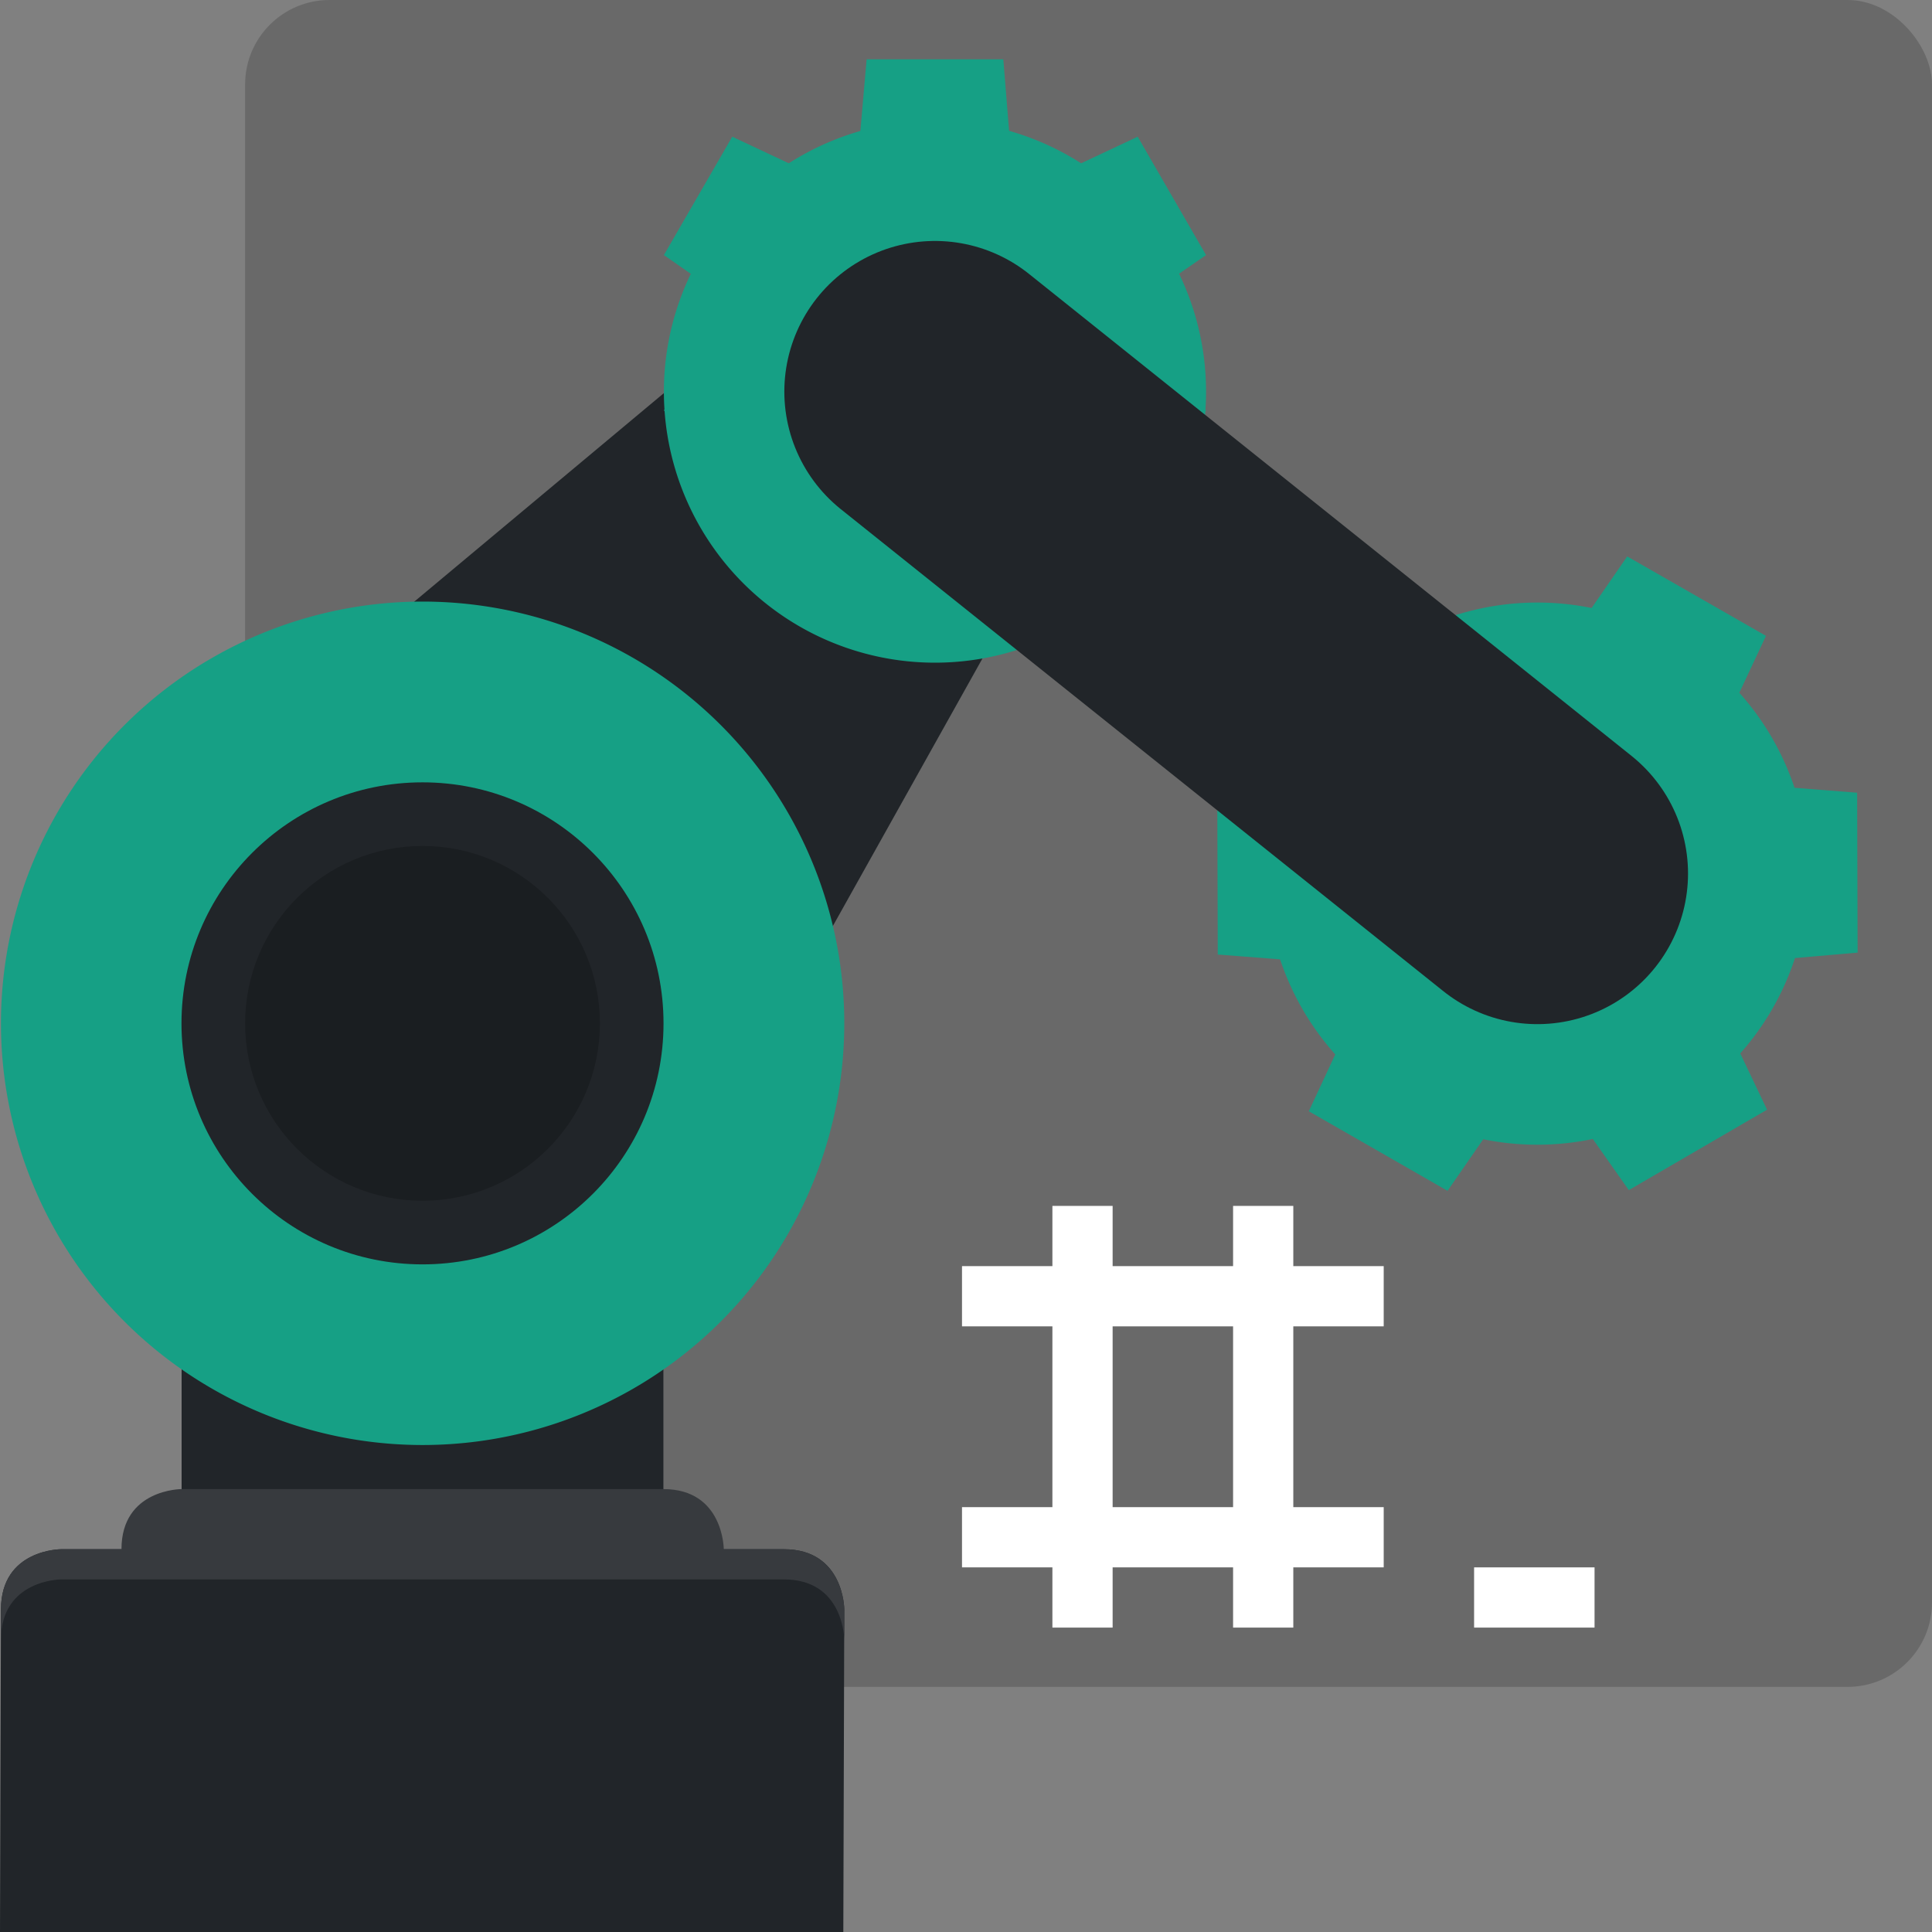 <svg xmlns="http://www.w3.org/2000/svg" width="16" height="16" version="1.1">
 <rect width="100%" height="100%" fill="#808080" stroke="none"/>
 <rect style="fill:#696969" width="13.97" height="13.97" x="2.03" y="0" rx=".699" ry=".699"/>
 <path style="fill:#212529" d="M 7.006 1.996 L 1.322 6.744 L 1.986 7.217 L 1.504 7.217 L 1.504 12.83 L 0.506 12.83 C 0.506 12.83 0.009 12.829 0.008 13.328 L 0 16 L 6.984 16 L 6.992 13.328 C 6.992 13.328 6.991 12.83 6.492 12.83 L 5.494 12.83 L 5.494 9.713 L 5.68 9.846 L 9.092 3.744 L 7.006 1.996 z"/>
 <path style="fill:#373a3e" d="M 1.504 12.332 C 1.504 12.332 1.006 12.331 1.006 12.83 L 0.506 12.83 C 0.506 12.83 0.008 12.829 0.008 13.328 L 0.008 13.58 C 0.008 13.081 0.506 13.08 0.506 13.08 L 6.492 13.08 C 6.991 13.08 6.992 13.58 6.992 13.58 L 6.992 13.328 C 6.992 13.328 6.991 12.83 6.492 12.83 L 5.994 12.83 C 5.994 12.83 5.993 12.332 5.494 12.332 L 1.504 12.332 z"/>
 <path style="fill:#16a085" d="m 13.489,9.856 -0.402,-0.571 c -0.232,0.04 -0.468,0.04 -0.7,8.79e-5 L 11.988,9.862 10.839,9.203 11.135,8.567 C 11.059,8.477 10.991,8.381 10.932,8.279 10.873,8.177 10.822,8.07 10.781,7.959 l -0.696,-0.054 -0.004,-1.324 0.659,-0.056 0.81,1.394 c 0.379,0.652 1.215,0.874 1.867,0.495 0.652,-0.379 0.874,-1.215 0.495,-1.867 L 13.101,5.151 13.476,4.608 14.625,5.266 14.326,5.904 c 0.076,0.089 0.144,0.184 0.204,0.284 0.06,0.103 0.111,0.211 0.153,0.322 l 0.697,0.055 0.004,1.324 -0.7,0.061 C 14.602,8.171 14.484,8.378 14.334,8.56 L 14.634,9.19 Z"/>
 <path style="fill:#16a085" d="M 7.742 0.998 A 2.245 2.245 0 0 0 5.498 3.242 A 2.245 2.245 0 0 0 7.742 5.488 A 2.245 2.245 0 0 0 9.988 3.242 A 2.245 2.245 0 0 0 7.742 0.998 z M 3.5 4.982 A 3.492 3.492 0 0 0 0.008 8.475 A 3.492 3.492 0 0 0 3.5 11.967 A 3.492 3.492 0 0 0 6.992 8.475 A 3.492 3.492 0 0 0 3.5 4.982 z M 12.732 4.99 A 2.245 2.245 0 0 0 10.486 7.234 A 2.245 2.245 0 0 0 12.732 9.48 A 2.245 2.245 0 0 0 14.977 7.234 A 2.245 2.245 0 0 0 12.732 4.99 z"/>
 <circle style="fill:#212529" cx="-3.499" cy="8.475" r="1.996" transform="scale(-1,1)"/>
 <circle style="fill-opacity:0.2" cx="-3.499" cy="8.475" r="1.469" transform="scale(-1,1)"/>
 <g transform="matrix(0.961,0,0,0.961,22.159,-0.417)">
  <path style="fill:#16a085" d="m -15.59,0.945 -0.054,0.62 c -0.196,0.073 -0.378,0.179 -0.538,0.313 l -0.566,-0.266 -0.589,1.02 0.512,0.357 c -0.018,0.103 -0.027,0.208 -0.027,0.313 0,0.105 0.009,0.21 0.027,0.313 l -0.512,0.353 0.589,1.02 0.532,-0.252 V 3.302 c 0,-0.671 0.544,-1.215 1.215,-1.215 0.671,0 1.215,0.544 1.215,1.215 v 1.437 l 0.532,0.25 0.589,-1.02 -0.515,-0.357 c 0.019,-0.102 0.029,-0.206 0.03,-0.31 1.7e-4,-0.106 -0.009,-0.212 -0.027,-0.316 l 0.512,-0.354 -0.589,-1.02 -0.566,0.266 c -0.162,-0.134 -0.345,-0.24 -0.542,-0.313 l -0.05,-0.62 z"/>
  <path style="fill:#ffffff" d="m -13.989,10.826 v 0.519 h -0.779 v 0.519 h 0.779 v 1.558 h -0.779 v 0.519 h 0.779 v 0.519 h 0.519 v -0.519 h 1.038 v 0.519 h 0.519 v -0.519 h 0.779 v -0.519 h -0.779 v -1.558 h 0.779 v -0.519 h -0.779 v -0.519 h -0.519 v 0.519 h -1.038 v -0.519 z m 0.519,1.038 h 1.038 v 1.558 h -1.038 z m 3.115,2.077 v 0.519 h 1.038 v -0.519 z"/>
 </g>
 <path style="fill:#212529;stroke:#212529;stroke-width:2.495;stroke-linecap:round" d="m 7.743,3.243 4.989,3.991"/>
</svg>
